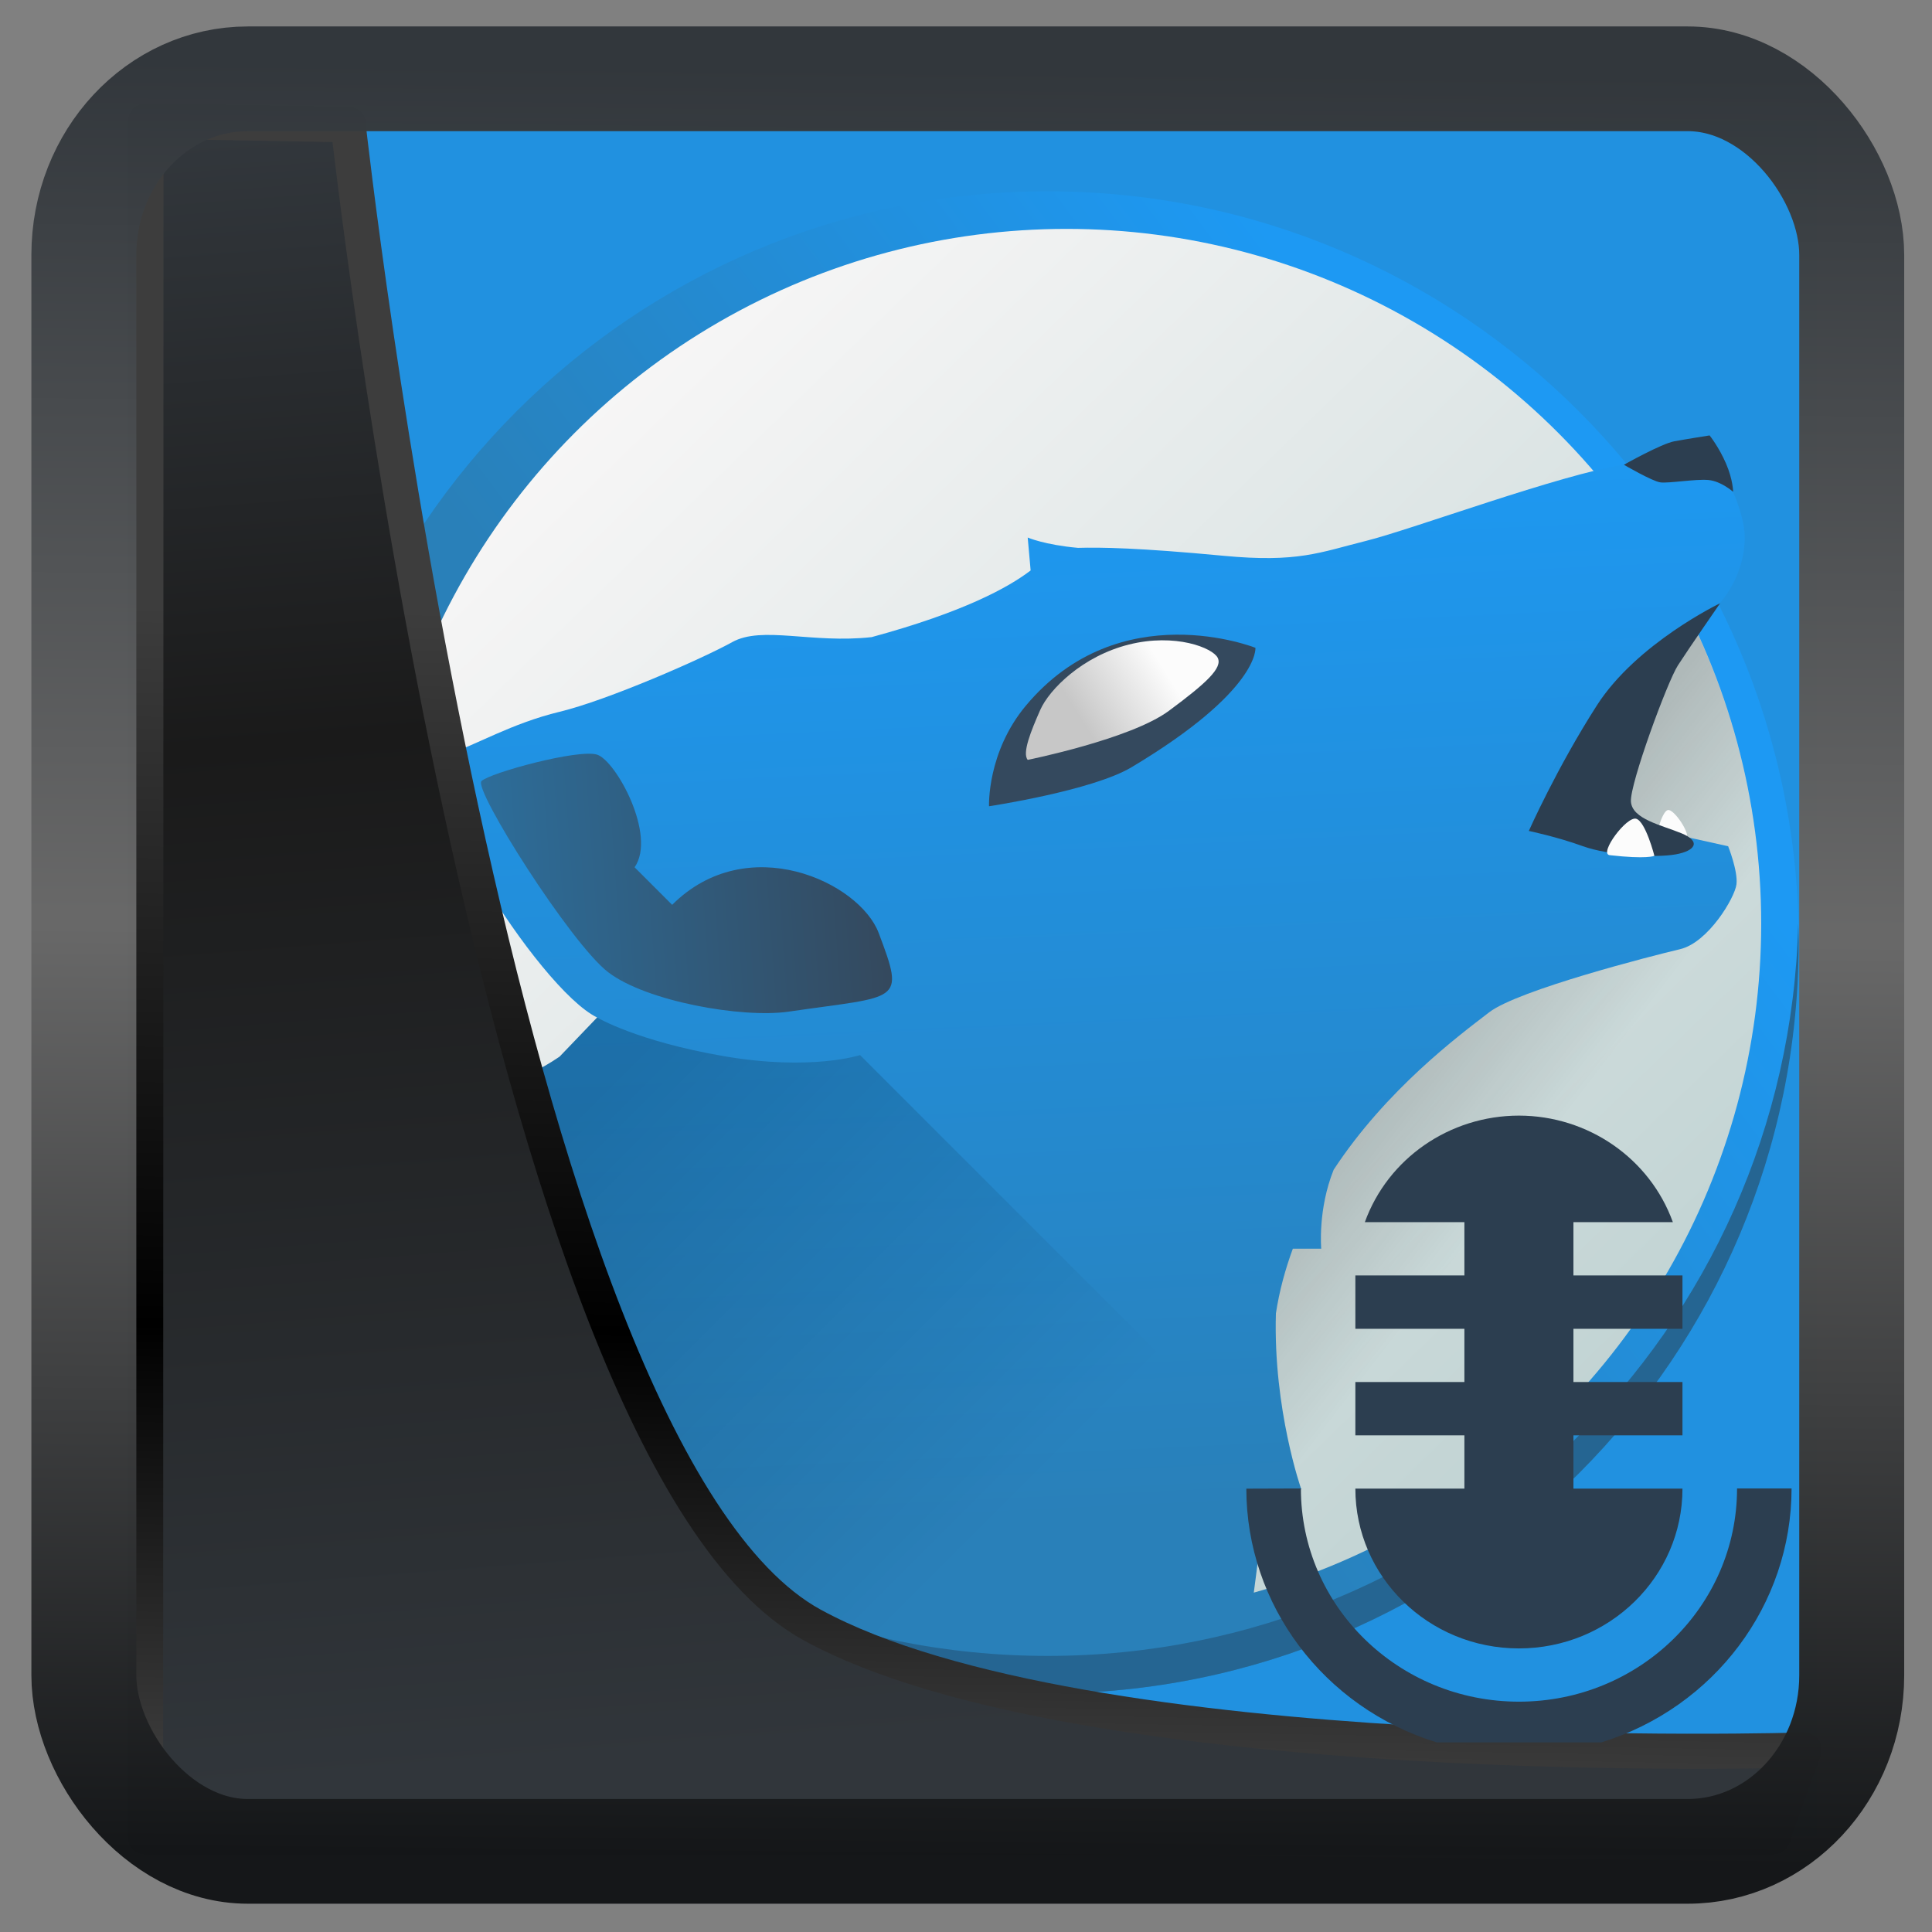 <svg width="32" height="32" version="1.1" viewBox="0 0 32 32" xmlns="http://www.w3.org/2000/svg" xmlns:xlink="http://www.w3.org/1999/xlink">
<rect x="0" y="0" width="32" height="32" fill="#808080" stroke="none"/>
<defs>
<linearGradient id="linearGradient3403" x1="6.949" x2="11.215" y1="4.555" y2="59.052" gradientUnits="userSpaceOnUse">
<stop style="stop-color:#32373c" offset="0"/>
<stop style="stop-color:#1a1a1a" offset=".368"/>
<stop style="stop-color:#31363b" offset="1"/>
</linearGradient>
<linearGradient id="linearGradient20558" x1="25.802" x2="25.111" y1="20.374" y2="58.913" gradientUnits="userSpaceOnUse">
<stop style="stop-color:#3d3d3d" offset="0"/>
<stop offset=".618"/>
<stop style="stop-color:#3d3d3d" offset="1"/>
</linearGradient>
<linearGradient id="linearGradient4557" x1="43.5" x2="44.142" y1="64.012" y2=".306" gradientTransform="translate(.361 -.13)" gradientUnits="userSpaceOnUse">
<stop style="stop-color:#141618" offset="0"/>
<stop style="stop-color:#686868" offset=".518"/>
<stop style="stop-color:#31363b" offset="1"/>
</linearGradient>
<linearGradient id="linearGradient49487" x1="26.425" x2="44" y1="37.11" y2="24" gradientUnits="userSpaceOnUse" xlink:href="#a"/>
<linearGradient id="a" x1="26.425" x2="44" y1="37.11" y2="24" gradientUnits="userSpaceOnUse">
<stop stop-color="#2980b9" offset="0"/>
<stop stop-color="#1d99f3" offset="1"/>
</linearGradient>
<linearGradient id="c" x1="8.84" x2="37.922" y1="9.386" y2="39.34" gradientUnits="userSpaceOnUse">
<stop stop-color="#faf8f8" offset="0"/>
<stop stop-color="#bfd2d2" offset="1"/>
</linearGradient>
<linearGradient id="linearGradient49489" x1="31.537" x2="35.973" y1="27.6" y2="31" gradientUnits="userSpaceOnUse" xlink:href="#e"/>
<linearGradient id="e" x1="31.537" x2="35.973" y1="27.6" y2="31" gradientUnits="userSpaceOnUse">
<stop offset="0"/>
<stop stop-opacity="0" offset="1"/>
</linearGradient>
<linearGradient id="b" x1="25.869" x2="24.539" y1="39.24" y2="10.624" gradientUnits="userSpaceOnUse" xlink:href="#a"/>
<linearGradient id="f" x1="26" x2="37" y1="19" y2="30" gradientTransform="translate(-10,5)" gradientUnits="userSpaceOnUse" xlink:href="#e"/>
<linearGradient id="d" x1="27.04" x2="24.839" y1="16.621" y2="17.991" gradientUnits="userSpaceOnUse">
<stop stop-color="#fcfcfc" offset="0"/>
<stop stop-color="#c7c7c7" offset="1"/>
</linearGradient>
<linearGradient id="g" x1="3.783" x2="19.574" y1="23.644" y2="22.495" gradientUnits="userSpaceOnUse">
<stop stop-color="#2980b9" offset="0"/>
<stop stop-color="#34495e" offset="1"/>
</linearGradient>
</defs>
<rect x="2.103" y="2.007" width="27.986" height="28.404" ry="0" style="fill-rule:evenodd;fill:#2191e0"/>
<g transform="matrix(.622 0 0 .622 2.425 .681)">
<g style="color:#000000;stroke-linejoin:round;stroke-width:3">
<path d="m24 4c-11.05 0-20 8.954-20 20 0 11.05 8.954 20 20 20 11.05 0 20-8.954 20-20 0-11.05-8.954-20-20-20" style="fill:url(#linearGradient49487)"/>
<circle cx="24.5" cy="23.5" r="18.5" style="fill:url(#c);stroke-linecap:round"/>
<path d="m40.01 13.424-26.867 24.652a18.5 18.5 0 0 0 11.357 3.924 18.5 18.5 0 0 0 18.5-18.5 18.5 18.5 0 0 0-2.99-10.076" style="fill:url(#linearGradient49489);opacity:.2"/>
</g>
<g style="fill-rule:evenodd">
<path d="m39.955 11.264c-0.181-0.015-0.374-0.023-0.59 0.01-1.724 0.265-5.645 1.724-6.883 2.033-1.237 0.309-1.817 0.586-3.801 0.398-2.262-0.214-3.278-0.228-3.873-0.211-0.891-0.079-1.34-0.275-1.34-0.275l0.078 0.877c-0.592 0.452-1.785 1.11-4.234 1.775-1.591 0.177-2.917-0.309-3.713 0.133-0.795 0.442-3.314 1.546-4.596 1.855s-2.231 0.889-3 1.141c-1.221 0.398 2.42 6.233 4 7 0 0-0.547 0.568-1 1.043-1.099 0.751-1.965 0.801-1.965 0.801l0.055 0.602c-1.276 0.678-2.54 0.995-2.961 1.055-0.107 0.015-0.524 0.287-1.129 0.715 2.615 8 10.13 13.785 19 13.785 1.802 0 3.539-0.26 5.199-0.707 0.167-1.087 0.393-2.627 0.533-4.084 0.434-0.638 1.018-0.646 1.018-0.646s-0.75-2.125-0.676-4.684c0.093-0.607 0.251-1.179 0.451-1.723h0.756s-0.095-1.044 0.332-2.105c1.405-2.136 3.322-3.563 4.141-4.191 0.772-0.593 4.331-1.503 5.082-1.68s1.458-1.371 1.502-1.725-0.221-1.016-0.221-1.016l-1.988-0.441-2.406-0.271s3.303-4.894 3.898-5.461c0.631-0.601 0.938-1.34 0.938-2.047s-0.52-1.658-0.52-1.658-0.597-0.303-1.572-0.266c-0.163 6e-3 -0.331-0.016-0.512-0.031" style="fill:url(#b)"/>
<path d="m12 26s-0.547 0.568-1 1.043c-1.099 0.751-1.965 0.801-1.965 0.801l0.055 0.602c-0.788 0.419-1.546 0.686-2.129 0.854l-0.848 0.202-1.113 0.718c2.588 7.941 9.919 13.705 18.84 13.777l3.164-8.996-8-8s-1.309 0.429-3.631 0.028c-2.321-0.401-3.369-1.028-3.369-1.028" style="fill:url(#f);opacity:.2"/>
<path d="m42.25 12s-0.313-0.281-0.656-0.313c-0.344-0.031-1.063 0.094-1.281 0.063-0.219-0.031-0.969-0.469-0.969-0.469s1-0.563 1.344-0.625c0.344-0.063 0.938-0.156 0.938-0.156s0.25 0.313 0.438 0.75c0.188 0.438 0.188 0.75 0.188 0.75" style="fill:#2c3e50"/>
<path d="m40.987 21.23c-0.675 0.09-0.805 0.015-0.805 0.015s0.156-0.707 0.325-0.767 0.662 0.707 0.48 0.752" style="fill:#fcfcfc"/>
<path d="m41.906 14.969s-2.219 1.063-3.281 2.719c-1.063 1.656-1.813 3.344-1.813 3.344s0.75 0.156 1.438 0.406 1.938 0.313 2.469 0.219 0.688-0.344 0.156-0.563c-0.531-0.219-1.313-0.375-1.344-0.844s0.969-3.188 1.25-3.625c0.281-0.438 1.125-1.656 1.125-1.656" style="fill:#2c3e50"/>
<path d="m22.438 20.375s2.749-0.414 3.796-1.04c3.414-2.04 3.298-3.179 3.298-3.179s-3.611-1.445-6.108 1.534c-1.045 1.247-0.986 2.685-0.986 2.685" style="fill:#34495e"/>
<path d="m23.467 19.14s2.74-0.552 3.757-1.304c1.016-0.751 1.436-1.149 1.304-1.414-0.133-0.265-1.127-0.663-2.364-0.354s-2.121 1.193-2.364 1.746c-0.243 0.552-0.486 1.149-0.331 1.326" style="fill:url(#d)"/>
<path d="m38.956 21.676c1.01 0.116 1.2 0.019 1.2 0.019s-0.232-0.91-0.484-0.987-0.987 0.91-0.716 0.968" style="fill:#fcfcfc"/>
<path d="m12.298 24.795c1.01 0.774 3.56 1.23 4.811 1.048 2.951-0.431 3.103-0.21 2.391-2.093-0.514-1.359-3.5-2.75-5.5-0.75l-1-1c0.593-0.854-0.5-2.844-1-3s-2.859 0.486-3.078 0.705 2.369 4.317 3.376 5.091" style="fill:url(#g)"/>
</g>
<path d="m4.01 23.5c-4e-3 0.167-0.012 0.332-0.012 0.5 0 11.05 8.954 20 20 20 11.05 0 20-8.954 20-20 0-0.168-8e-3 -0.333-0.012-0.5-0.266 10.814-9.11 19.5-19.988 19.5s-19.722-8.686-19.988-19.5" style="color:#000000;fill:#256592;stroke-linejoin:round;stroke-width:3"/>
</g>
<path transform="matrix(.5 0 0 .5 .066 .017)" d="m4.704 3.982-0.013 56.82h53.904l1.022-2.866s-23.875 0.766-32.844-4.14c-10.516-5.753-15.372-49.697-15.372-49.697z" style="fill:url(#linearGradient3403);mix-blend-mode:normal;stroke-linejoin:round;stroke-width:1.162;stroke:url(#linearGradient20558)"/>
<rect transform="matrix(.468 0 0 .467 .906 1.027)" x="1.032" y=".596" width="62.567" height="62.867" rx="5.803" ry="6.245" style="fill:none;stroke-linejoin:round;stroke-miterlimit:7.8;stroke-opacity:.995;stroke-width:3.714;stroke:url(#linearGradient4557)"/>
<path d="m25.158 18.478c-1.147 7.98e-4 -2.17 0.708-2.552 1.765h1.649v0.882h-1.806v0.884h1.806v0.882h-1.806v0.883h1.806v0.882h-1.806c3.82e-4 1.462 1.213 2.647 2.709 2.647 1.496 0 2.709-1.185 2.709-2.647h-1.806v-0.882h1.806v-0.883h-1.806v-0.882h1.806v-0.884h-1.806v-0.882h1.647c-0.382-1.057-1.404-1.764-2.55-1.765zm-4.515 6.179c0.002 1.923 1.278 3.623 3.154 4.203h2.725c1.876-0.581 3.151-2.283 3.152-4.206h-0.903c3.85e-4 1.95-1.617 3.531-3.612 3.531-1.995 0-3.613-1.581-3.612-3.531z" style="fill:#2c3e50;stroke-width:1.042"/>
</svg>
